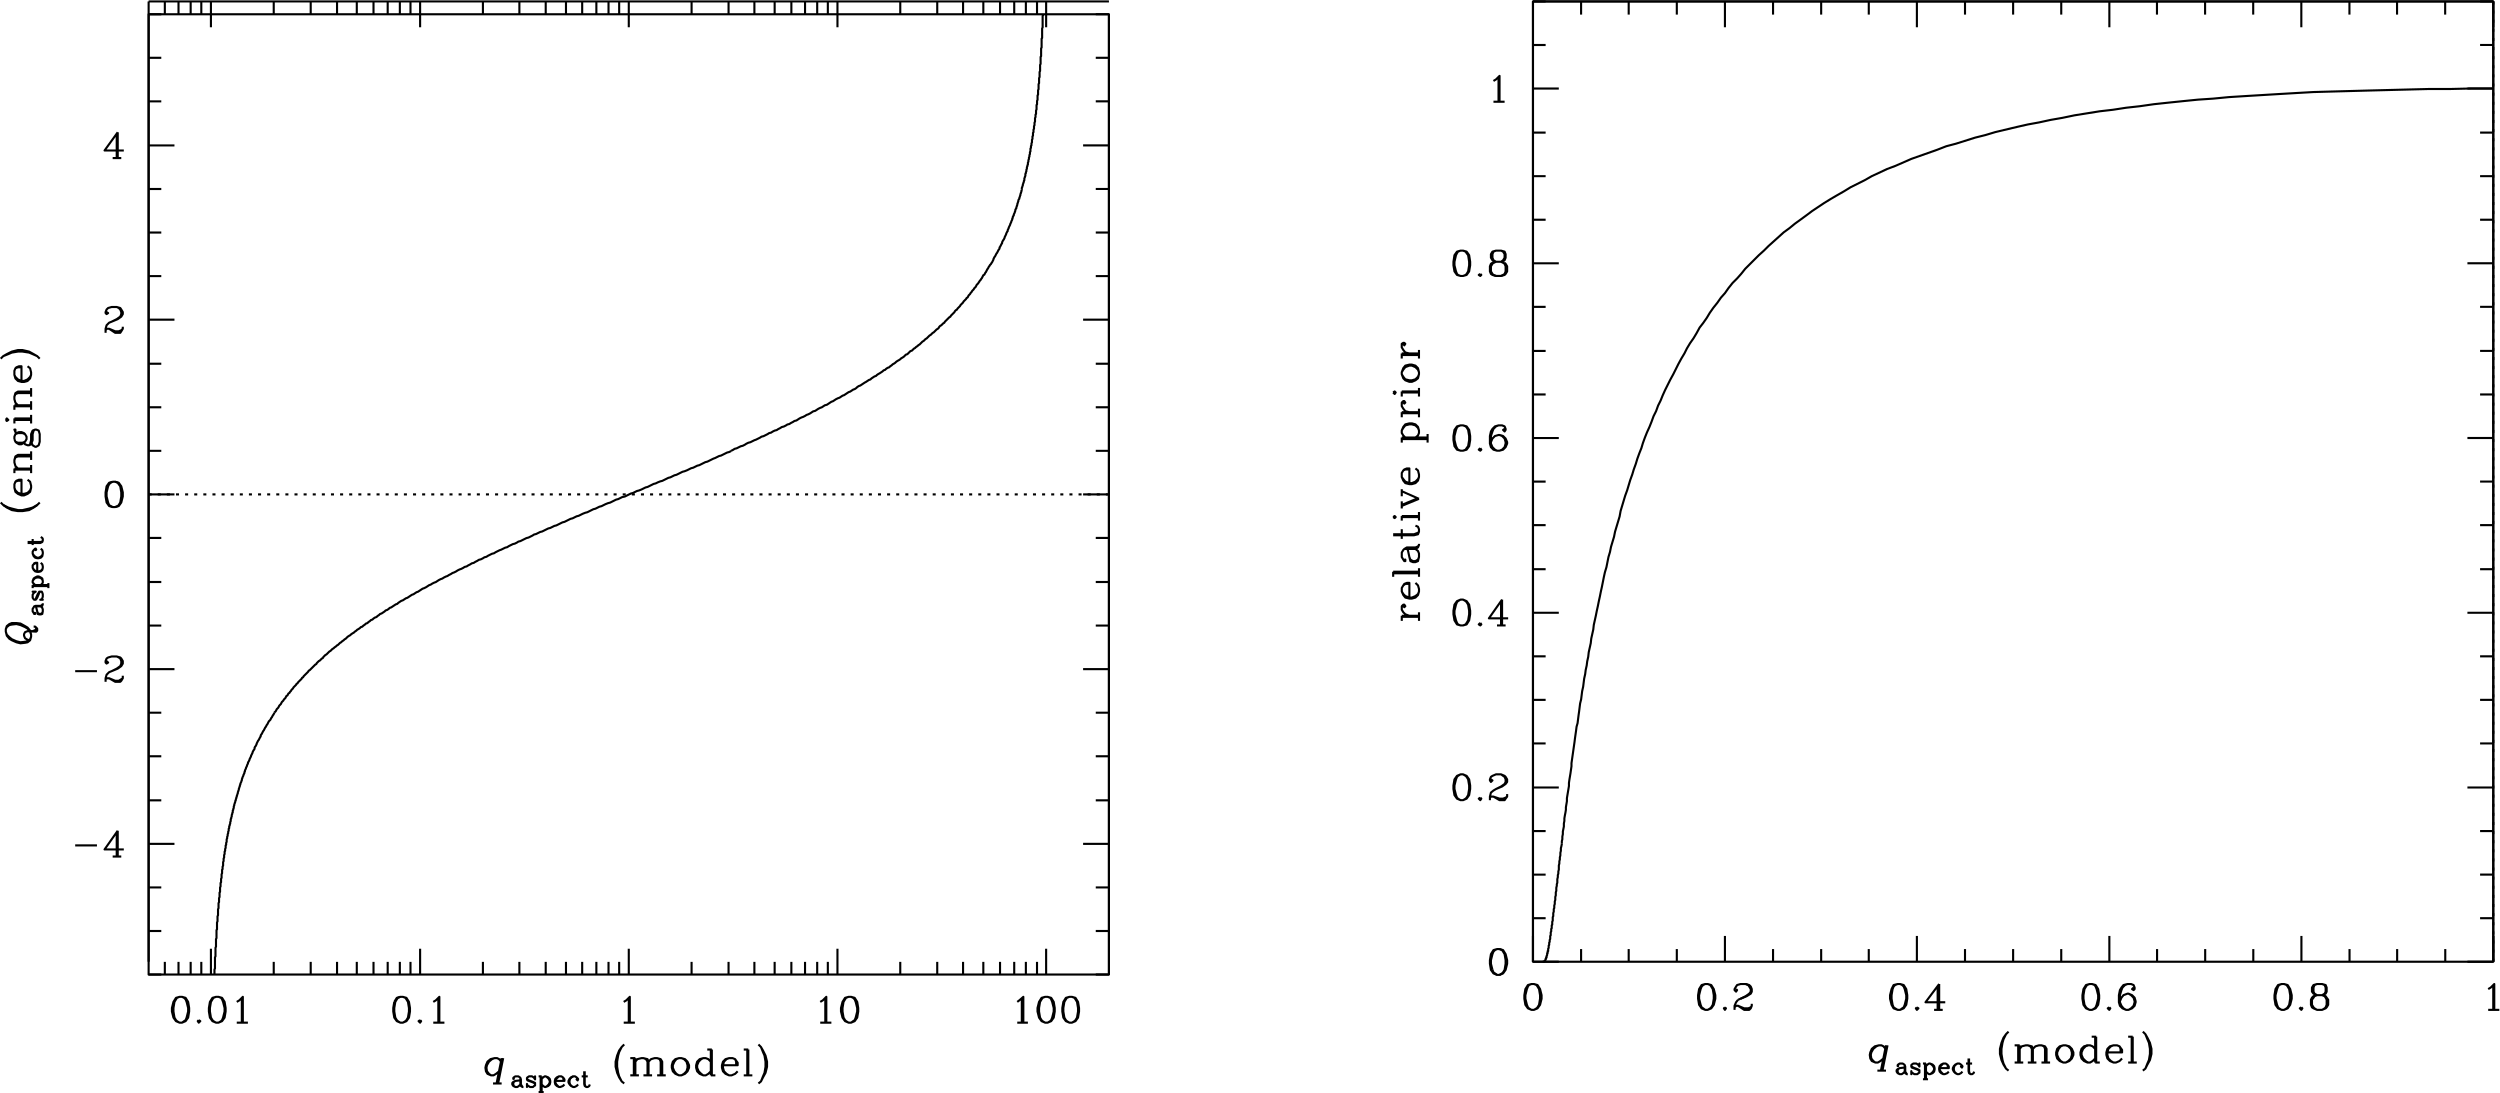 <?xml version="1.0" encoding="UTF-8"?>
<svg width="1579.1" height="690.39" version="1.1" viewBox="0 0 1579.099 690.392" xml:space="preserve" xmlns="http://www.w3.org/2000/svg"><g transform="matrix(1.333 0 0 -1.333 -48.488 924.29)" fill="none" stroke="#000" stroke-linejoin="round" stroke-miterlimit="10"><g><path d="m767.33 237.67"/><path d="m767.33 237.67"/><path d="m767.33 237.67"/><path d="m767.33 237.67"/><path d="m767.33 237.67"/><path d="m767.33 237.67"/><path d="m767.33 237.67"/><path d="m767.33 237.67"/><path d="m767.33 237.67"/><path d="m767.33 237.67"/><path d="m767.33 237.67"/><path d="m767.33 237.67"/><path d="m767.33 237.67"/><path d="m767.33 237.67"/></g><g transform="scale(.1)" stroke-width="10"><g><path d="m1380 2316v24l2.4 4.8v52.8l2.4 4.8v40.8l2.4 4.8v36l2.4 4.8v38.4l2.4 2.4v33.6l2.4 4.8v24l2.4 4.8v28.8l2.4 4.8v24l2.4 4.8v19.2l2.4 4.8v21.6l2.4 2.4v21.6l2.4 4.8v16.8l2.4 2.4v16.8l2.4 4.8v16.8l2.4 4.8v16.8l2.4 2.4v12l2.4 4.8v16.8l2.4 4.8v12l2.4 4.8v12l2.4 4.8v12l2.4 2.4v9.6l2.4 4.8v12l2.4 2.4v9.6l2.4 4.8v12l2.4 4.8v7.2l2.4 4.8v7.2l2.4 4.8v7.2l2.4 4.8v9.6l2.4 2.4v9.6l2.4 2.4v4.8l2.4 4.8v7.2l2.4 4.8v9.6l2.4 2.4v4.8l2.4 4.8v7.2l2.4 4.8v4.8l2.4 2.4v9.6l2.4 2.4v4.8l2.4 4.8v7.2l2.4 4.8v4.8l2.4 4.8v2.4l2.4 4.8v4.8l2.4 2.4v4.8l2.4 4.8v4.8l2.4 2.4v4.8l2.4 4.8v2.4l2.4 4.8v4.8l2.4 4.8v2.4l2.4 4.8v4.8l2.4 4.8v2.4l2.4 4.8v4.8l2.4 2.4v4.8l2.4 4.8 2.4 4.8v2.4l2.4 4.8v4.8l2.4 4.8v2.4l2.4 4.8 2.4 4.8v2.4l2.4 4.8 2.4 4.8v4.8l2.4 2.4v4.8l2.4 4.8 2.4 4.8v2.4l2.4 4.8 2.4 4.8v2.4l2.4 4.8 2.4 4.8v4.8l2.4 2.4 2.4 4.8 2.4 4.8v2.4l2.4 4.8 2.4 4.8 2.4 4.8v2.4l2.4 4.8 2.4 4.8 2.4 4.8v2.4l2.4 4.8 2.4 4.8 2.4 2.4 2.4 4.8v4.8l2.4 4.8 2.4 2.4 2.4 4.8 2.4 4.8v2.4l2.4 4.8 2.4 4.8 2.4 4.8 2.4 2.4 2.4 4.8 2.4 4.8 2.4 4.8 2.4 2.4v4.8l2.4 4.8 2.4 2.4 2.4 4.8 2.4 4.8 2.4 4.8 2.4 2.4 2.4 4.8 2.4 4.8 2.4 4.8 2.4 2.4 2.4 4.8 2.4 4.8 2.4 2.4 2.4 4.8 2.4 4.8 2.4 4.8 2.4 2.4 4.8 4.8 2.4 4.8 2.4 4.8 2.4 2.4 2.4 4.8 2.4 4.8 2.4 2.4 2.4 4.8 2.4 4.8"/><path d="m1663.2 3556.8 4.8 4.8 2.4 2.4 2.4 4.8 2.4 4.8 2.4 2.4 4.8 4.8 2.4 4.8 2.4 4.8 2.4 2.4 4.8 4.8 2.4 4.8 2.4 4.8 2.4 2.4 4.8 4.8 2.4 4.8 2.4 2.4 4.8 4.8 2.4 4.8 2.4 4.8 4.8 2.4 2.4 4.8 2.4 4.8 4.8 2.4 2.4 4.8 4.8 4.8 2.4 4.8 2.4 2.4 4.8 4.8 2.4 4.8 4.8 4.8 2.4 2.4 4.8 4.8 2.4 4.8 4.8 2.4 2.4 4.8 4.8 4.8 4.8 4.8 2.4 2.4 4.8 4.8 2.4 4.8 4.8 2.4 2.4 4.8 4.8 4.8 4.8 4.8 2.4 2.4 4.8 4.8 4.8 4.8 2.4 4.8 4.8 2.4 4.8 4.8 4.8 4.8 2.4 2.4 4.8 4.8 4.8 4.8 4.8 4.8 4.8 2.4 2.4 4.8 4.8 4.8 4.8 4.8 4.8 2.4 4.8 4.8 4.8 4.8 4.8 2.4 2.4 4.8 4.8 4.8 4.8 4.8 4.8 2.4 4.8 4.8 4.8 4.8 4.8 4.8 4.8 2.4 4.8 4.8 4.8 4.8 4.8 2.4 4.8 4.8 7.2 4.8 4.8 4.8 4.8 2.4 4.8 4.8 4.8 4.8 4.8 2.4 4.8 4.8 7.2 4.8 4.8 4.8 4.8 2.4 4.8 4.8 4.8 4.8 7.2 4.8 4.8 2.4 4.8 4.8 7.2 4.8 4.8 2.4 4.8 4.8 7.2 4.8 4.8 4.8 4.8 2.4 7.2 4.8 4.8 4.8 7.2 2.4 4.8 4.8 7.2 4.8 4.8 4.8 7.2 2.4 4.8 4.8 7.2 4.8 4.8 4.8 7.2 2.4 4.8 4.8 7.2 4.8 7.2 2.4 4.8 4.8 7.2 4.8 4.8 4.8 7.2 2.4 7.2 4.8 7.2 4.8 4.8 4.8 7.2 2.4 7.2 4.8 4.8 4.8 7.2 2.4 7.2 4.8 7.2 4.8 7.2 4.8 7.2 2.4 4.8 4.8 7.2 4.8 7.2 4.8 7.2 2.4 7.2 4.8 7.2 4.8 7.2 2.4 7.2 4.8 7.2 4.8 7.2 4.8 7.2 2.4 7.2 4.8 7.2 4.8 7.2 2.4 7.2 4.8 7.2 4.8 7.2 4.8 7.2 2.4 9.6 4.8 7.2 4.8 7.2 4.8 7.2 2.4 7.2 4.8 9.6 4.8 7.2 2.4 7.2 4.8 7.2 4.8 9.6 4.8 7.2 2.4 7.2 4.8 9.6 4.8 7.2 2.4 7.2 4.8 9.6 4.8 7.2 4.8 7.2 2.4 9.6 4.8 7.2 4.8 9.6 4.8 7.2 2.4 9.6 4.8 7.2 4.8 9.6 2.4 7.2 4.8 9.6 4.8 7.2 4.8 9.6 2.4 7.2 4.8 9.6 4.8 7.2 4.8 9.6 2.4 9.6 4.8 7.2 4.8 9.6 2.4 7.2 4.8 9.6 4.8 9.6 4.8 9.6 2.4 7.2 4.8 9.6 4.8 9.6 4.8 7.2 2.4 9.6 4.8 9.6 4.8 9.6 2.4 7.2 4.8 9.6 4.8 9.6 4.8 9.6 2.4 9.6 4.8 7.2 4.8 9.6 2.4 9.6 4.8 9.6 4.8 9.6 4.8 9.6 2.4 9.6 4.8 9.6 4.8 7.2 4.8 9.6 2.4 9.6 4.8 9.6 4.8 9.6 2.4 9.6 4.8 9.6 4.8 9.6 4.8 9.6 2.4 9.6 4.8 9.6 4.8 9.6 2.4 9.6 4.8 9.6 4.8 9.6 4.8 9.6 2.4 9.6 4.8 9.6 4.8 9.6 4.8 9.6 2.4 9.6 4.8 9.6 4.8 9.6 2.4 9.6 4.8 9.6 4.8 12 4.8 9.6 2.4 9.6 4.8 9.6 4.8 9.6 4.8 9.6 2.4 9.6 4.8 9.6 4.8 9.6 2.4 9.6 4.8 9.6 4.8 12 4.8 9.6 2.4 9.6 4.8 9.6 4.8 9.6 4.8 9.6 2.4 9.6 4.8 9.6 4.8 12 2.4 9.6 4.8 9.6 4.8 9.6 4.8 9.6 2.4 9.6 4.8 9.6 4.8 9.6 2.4 12 4.8 9.6 4.8 9.6 4.8 9.6 2.4 9.6 4.8 9.6 4.8 9.6 4.8 9.6 2.4 9.6 4.8 12 4.8 9.6 2.4 9.6 4.8 9.6 4.8 9.6 4.8 9.6 2.4 9.6 4.8 9.6 4.8 9.6 2.4 9.6 4.8 9.6 4.8 9.6 4.8 9.6 2.4 12 4.8 9.6 4.8 9.6 4.8 9.6 2.4 9.6 4.8 9.6 4.8 9.6 2.4 9.6 4.8 9.6 4.8 9.6 4.8 9.6 2.4 9.6 4.8 9.6 4.8 9.6 4.8 7.2 2.4 9.6 4.8 9.6 4.8 9.6 2.4 9.6 4.8 9.6 4.8 9.6 4.8 9.6 2.4 9.6 4.8"/><path d="m3828 4797.6 9.6 4.8 7.2 4.8 9.6 2.4 9.6 4.8 9.6 4.8 9.6 2.4 9.6 4.8 7.2 4.8 9.6 4.8 9.6 2.4 9.6 4.8 9.6 4.8 7.2 2.4 9.6 4.8 9.6 4.8 7.2 4.8 9.6 2.4 9.6 4.8 9.6 4.8 7.2 4.8 9.6 2.4 7.2 4.8 9.6 4.8 9.6 2.4 7.2 4.8 9.6 4.8 7.2 4.8 9.6 2.4 9.6 4.8 7.2 4.8 9.6 2.4 7.2 4.8 9.6 4.8 7.2 4.8 9.6 2.4 7.2 4.8 7.2 4.8 9.6 4.8 7.2 2.4 9.6 4.8 7.2 4.8 7.2 2.4 9.6 4.8 7.2 4.8 7.2 4.8 9.6 2.4 7.2 4.8 7.2 4.8 9.6 4.8 7.2 2.4 7.2 4.8 7.2 4.8 9.6 2.4 7.2 4.8 7.2 4.8 7.2 4.8 7.2 2.4 7.2 4.8 7.2 4.8 9.6 4.8 7.2 2.4 7.2 4.8 7.2 4.8 7.2 2.4 7.2 4.8 7.2 4.8 7.2 4.8 7.2 2.4 7.2 4.8 7.2 4.8 7.2 2.4 7.2 4.8 4.8 4.8 7.2 4.8 7.2 2.4 7.2 4.8 7.2 4.8 7.2 4.8 4.8 2.4 7.2 4.8 7.2 4.8 7.2 2.4 4.8 4.8 7.2 4.8 7.2 4.8 7.2 2.4 4.8 4.8 7.2 4.8 4.8 2.4 7.2 4.8 7.2 4.8 4.8 4.8 7.2 2.4 4.8 4.8 7.2 4.8 7.2 2.4 4.8 4.8 7.2 4.8 4.8 4.8 4.8 2.4 7.2 4.8 4.8 4.8 7.2 4.8 4.8 2.4 7.2 4.8 4.8 4.8 4.8 2.4 7.2 4.8 4.8 4.8 4.8 4.8 7.2 2.4 4.8 4.8 4.8 4.8 4.8 4.8 7.2 2.4 4.8 4.8 4.8 4.8 4.8 2.4 4.8 4.8 7.2 4.8 4.8 4.8 4.8 2.4 4.8 4.8 4.8 4.8 4.8 4.8 4.8 2.4 4.8 4.8 4.8 4.8 4.8 2.4 4.8 4.8 4.8 4.8 4.8 4.8 4.8 2.4 4.8 4.8 4.8 4.8 4.8 2.4 4.8 4.8 4.8 4.8 4.8 4.8 4.8 2.4 4.8 4.8 2.4 4.8 4.8 4.8 4.8 2.4 4.8 4.8 4.8 4.8 4.8 2.4 2.4 4.8 4.8 4.8 4.8 4.8 2.4 2.4 4.8 4.8 4.8 4.8 4.8 2.4 2.4 4.8 4.8 4.8 4.8 4.8 2.4 2.4 4.8 4.8 2.4 4.8 4.8 4.8 4.8 2.4 2.4 4.8 4.8 4.8 2.4 2.4 4.8 4.8 2.4 4.8 4.8 4.8 2.4 2.4 4.8 4.8 2.4 4.8 4.8 4.8 2.4 2.4 4.8 4.8 2.4 4.8 4.8 2.4 2.4 4.8 2.4 4.8 4.8 4.8 2.4 2.4 2.4 4.8 4.8 4.8 2.4 4.8 2.4 2.4 4.8 4.8 2.4 4.8 2.4 2.4 4.8 4.8 2.4 4.8 2.4 4.8 2.4 2.4 4.8 4.8 2.4 4.8 2.4 2.4 2.4 4.8 4.8 4.8 2.4 4.8 2.4 2.4 2.4 4.8 2.4 4.8 2.4 4.8 4.8 2.4 2.4 4.8 2.4 4.8 2.4 2.4 2.4 4.8 2.4 4.8 2.4 4.8 2.4 2.4 2.4 4.8 2.4 4.8 2.4 2.4 2.4 4.8 4.8 4.8 2.4 4.8 2.4 2.4 2.4 4.8 2.4 4.8 2.4 4.8v2.4l2.4 4.8 2.4 4.8 2.4 2.4 2.4 4.8 2.4 4.8 2.4 4.8 2.4 2.4 2.4 4.8 2.4 4.8 2.4 4.8 2.4 2.4 2.4 4.8v4.8l2.4 2.4 2.4 4.8 2.4 4.8 2.4 4.8 2.4 2.4v4.8l2.4 4.8 2.4 4.8 2.4 2.4 2.4 4.8 2.4 4.8v2.4l2.4 4.8 2.4 4.8 2.4 4.8v2.4l2.4 4.8 2.4 4.8 2.4 2.4v4.8l2.4 4.8 2.4 4.8v2.4l2.4 4.8 2.4 4.8 2.4 4.8v2.4l2.4 4.8 2.4 4.8v2.4l2.4 4.8 2.4 4.8v4.8l2.4 2.4v4.8l2.4 4.8 2.4 2.4v4.8l2.4 4.8 2.4 4.8v2.4l2.4 4.8v4.8l2.4 4.8 2.4 2.4v4.8l2.4 4.8v2.4l2.4 4.8v4.8l2.4 4.8v2.4l2.4 4.8v4.8l2.4 4.8 2.4 2.4v4.8l2.4 4.8v2.4l2.4 4.8v4.8l2.4 4.8v2.4l2.4 4.8v4.8l2.4 4.8v2.4"/><path d="m5205.6 6038.4v4.8l2.4 4.8v2.4l2.4 4.8v4.8l2.4 4.8v2.4l2.4 4.8v4.8l2.4 2.4v9.6l2.4 4.8v2.4l2.4 4.8v9.6l2.4 2.4v4.8l2.4 4.8v7.2l2.4 4.8v7.2l2.4 4.8v4.8l2.4 2.4v9.6l2.4 4.8v7.2l2.4 4.8v7.2l2.4 4.8v7.2l2.4 4.8v9.6l2.4 2.4v14.4l2.4 2.4v9.6l2.4 2.4v9.6l2.4 4.8v12l2.4 4.8v12l2.4 2.4v14.4l2.4 2.4v12l2.4 4.8v12l2.4 4.8v12l2.4 4.8v16.8l2.4 4.8v12l2.4 2.4v16.8l2.4 4.8v21.6l2.4 2.4v16.8l2.4 4.8v21.6l2.4 2.4v21.6l2.4 4.8v24l2.4 4.8v24l2.4 4.8v24l2.4 4.8v28.8l2.4 4.8v33.6l2.4 2.4v38.4l2.4 2.4v43.2l2.4 2.4v45.6l2.4 4.8v55.2l2.4 2.4v4.8"/></g><path d="m1068 4591.2h4550.4" stroke-dasharray="14.4, 28.8"/><g><path d="m1068 2316h4550.4v4550.4h-4550.4v-4550.4h4550.4m-4550.4 0h4550.4m-4473.6 0v60m64.8-60v60m57.6-60v60m50.4-60v60m45.6-60v122.4"/><path d="m1214.4 2210.4-16.8-4.8-12-19.2-7.2-28.8v-16.8l7.2-28.8 12-16.8 16.8-7.2h12l16.8 7.2 12 16.8 4.8 28.8v16.8l-4.8 28.8-12 19.2-16.8 4.8h-12l-12-4.8-4.8-7.2-7.2-12-4.8-28.8v-16.8l4.8-28.8 7.2-12 4.8-4.8 12-7.2m12 0 9.6 7.2 7.2 4.8 4.8 12 7.2 28.8v16.8l-7.2 28.8-4.8 12-7.2 7.2-9.6 4.8m79.2-110.4-4.8-4.8 4.8-7.2 7.2 7.2-7.2 4.8m81.6 110.4-16.8-4.8-12-19.2-4.8-28.8v-16.8l4.8-28.8 12-16.8 16.8-7.2h12l16.8 7.2 12 16.8 4.8 28.8v16.8l-4.8 28.8-12 19.2-16.8 4.8h-12l-12-4.8-4.8-7.2-7.2-12-4.8-28.8v-16.8l4.8-28.8 7.2-12 4.8-4.8 12-7.2m12 0 12 7.2 4.8 4.8 4.8 12 7.2 28.8v16.8l-7.2 28.8-4.8 12-4.8 7.2-12 4.8m86.4-24 12 7.2 16.8 16.8v-122.4m-4.8 117.6v-117.6m-24 0h52.8"/><path d="m1660.8 2316v60m175.2-60v60m124.8-60v60m93.6-60v60m79.2-60v60m67.2-60v60m57.6-60v60m50.4-60v60m45.6-60v122.4"/><path d="m2260.8 2210.4-16.8-4.8-12-19.2"/><path d="m2232 2186.4-4.8-28.8v-16.8l4.8-28.8 12-16.8 16.8-7.2h12l16.8 7.2 12 16.8 4.8 28.8v16.8l-4.8 28.8-12 19.2-16.8 4.8h-12l-12-4.8-4.8-7.2-7.2-12-4.8-28.8v-16.8l4.8-28.8 7.2-12 4.8-4.8 12-7.2m12 0 12 7.2 4.8 4.8 7.2 12 4.8 28.8v16.8l-4.8 28.8-7.2 12-4.8 7.2-12 4.8m81.6-110.4-7.2-4.8 7.2-7.2 4.8 7.2-4.8 4.8m62.4 86.4 12 7.2 16.8 16.8v-122.4m-4.8 117.6v-117.6m-24 0h52.8"/><path d="m2652 2316v60m172.8-60v60m124.8-60v60m96-60v60m76.8-60v60m67.2-60v60m57.6-60v60m50.4-60v60m45.6-60v122.4"/><path d="m3319.2 2186.4 12 7.2 16.8 16.8v-122.4m-4.8 117.6v-117.6m-24 0h52.8"/><path d="m3640.8 2316v60m175.2-60v60m122.4-60v60m96-60v60m79.2-60v60m64.8-60v60m57.6-60v60m50.4-60v60m45.6-60v122.4"/><path d="m4250.4 2186.4 12 7.2 16.8 16.8v-122.4m-4.8 117.6v-117.6m-24 0h52.8m81.6 122.4-16.8-4.8-12-19.2-7.2-28.8v-16.8l7.2-28.8 12-16.8 16.8-7.2h12l16.8 7.2 12 16.8 4.8 28.8v16.8l-4.8 28.8-12 19.2-16.8 4.8h-12l-12-4.8-4.8-7.2-7.2-12-4.8-28.8v-16.8l4.8-28.8 7.2-12 4.8-4.8 12-7.2m12 0 9.6 7.2 7.2 4.8 4.8 12 7.2 28.8v16.8l-7.2 28.8-4.8 12-7.2 7.2-9.6 4.8"/><path d="m4629.6 2316v60m175.2-60v60m122.4-60v60m96-60v60m79.2-60v60m67.2-60v60m55.2-60v60m52.8-60v60m43.2-60v122.4"/><path d="m5184 2186.4 9.6 7.2 19.2 16.8v-122.4m-7.2 117.6v-117.6m-21.6 0h50.4m81.6 122.4-16.8-4.8-12-19.2-7.2-28.8v-16.8l7.2-28.8 12-16.8 16.8-7.2h12l16.8 7.2 12 16.8 4.8 28.8v16.8l-4.8 28.8-12 19.2-16.8 4.8h-12l-12-4.8-4.8-7.2-7.2-12-4.8-28.8v-16.8l4.8-28.8 7.2-12 4.8-4.8 12-7.2m12 0 12 7.2 4.8 4.8 4.8 12 7.2 28.8v16.8l-7.2 28.8-4.8 12-4.8 7.2-12 4.8m103.2 0-16.8-4.8-12-19.2-4.8-28.8v-16.8l4.8-28.8 12-16.8 16.8-7.2h12l16.8 7.2 12 16.8 4.8 28.8v16.8l-4.8 28.8-12 19.2-16.8 4.8h-12l-12-4.8-4.8-7.2-7.2-12-4.8-28.8v-16.8l4.8-28.8 7.2-12 4.8-4.8 12-7.2m12 0 12 7.2 4.8 4.8 7.2 12 4.8 28.8v16.8l-4.8 28.8-7.2 12-4.8 7.2-12 4.8"/><path d="m1068 6927.1h4550.4m-4473.6 0v-62.4m64.8 62.4v-62.4m57.6 62.4v-62.4m50.4 62.4v-62.4m45.6 62.4v-122.4m297.6 122.4v-62.4m175.2 62.4v-62.4m124.8 62.4v-62.4m93.6 62.4v-62.4m79.2 62.4v-62.4m67.2 62.4v-62.4m57.6 62.4v-62.4m50.4 62.4v-62.4m45.6 62.4v-122.4m297.6 122.4v-62.4m172.8 62.4v-62.4m124.8 62.4v-62.4m96 62.4v-62.4m76.8 62.4v-62.4m67.2 62.4v-62.4m57.6 62.4v-62.4m50.4 62.4v-62.4m45.6 62.4v-122.4m297.6 122.4v-62.4m175.2 62.4v-62.4m122.4 62.4v-62.4m96 62.4v-62.4m79.2 62.4v-62.4m64.8 62.4v-62.4m57.6 62.4v-62.4m50.4 62.4v-62.4m45.6 62.4v-122.4m297.6 122.4v-62.4m175.2 62.4v-62.4m122.4 62.4v-62.4m96 62.4v-62.4m79.2 62.4v-62.4m67.2 62.4v-62.4m55.2 62.4v-62.4m52.8 62.4v-62.4m43.2 62.4v-122.4m-4252.8-4428v4550.4"/><path d="m1068 2316h60m-60 206.4h60m-60 206.4h60m-60 206.4h122.4"/><path d="m720 2928h103.2m93.602 57.6v-110.4m4.801 122.4v-122.4m0 122.4-62.403-88.8h91.199m-52.796-33.6h40.796"/><path d="m1068 3141.6h60m-60 208.8h60m-60 206.4h60m-60 206.4h122.4"/><path d="m720 3753.6h103.2m45.602 48 7.199-7.2-7.199-4.8-4.801 4.8v7.2l4.801 12 7.199 4.8 16.801 4.8h24l16.801-4.8 4.796-4.8 7.204-12v-12l-7.204-12-16.796-12-28.801-12-12-4.8-12-12-4.801-16.8v-16.8m52.801 120 9.597-4.8 7.204-4.8 4.796-12v-12l-4.796-12-16.801-12-24-12m-28.801-38.4l4.801 4.8h12l28.801-12h16.796l12 7.2 7.204 4.8m-64.801 0 28.801-16.8h24l4.796 4.8 7.204 12v12"/><path d="m1068 3969.6h60m-60 206.4h60m-60 208.8h60m-60 206.4h122.4"/><path d="m897.6 4651.2-16.801-4.8-12-16.8-4.801-28.8v-19.2l4.801-28.8 12-16.8 16.801-4.8h12l16.796 4.8 12 16.8 7.204 28.8v19.2l-7.204 28.8-12 16.8-16.796 4.8h-12"/><path d="m897.6 4651.2-9.602-4.8-7.199-7.2-4.801-9.6-7.199-28.8v-19.2l7.199-28.8 4.801-12 7.199-4.8 9.602-4.8m12 0 12 4.8 4.796 4.8 7.204 12 4.796 28.8v19.2l-4.796 28.8-7.204 9.6-4.796 7.2-12 4.8"/><path d="m1068 4797.6h60m-60 206.4h60m-60 206.4h60m-60 208.8h122.4"/><path d="m868.8 5455.2 7.199-4.8-7.199-4.8-4.801 4.8v4.8l4.801 12 7.199 7.2 16.801 4.8h24l16.801-4.8 4.796-7.2 7.204-12v-9.6l-7.204-12-16.796-12-28.801-12-12-4.8-12-12-4.801-16.8v-19.2m52.801 122.4 9.597-4.8 7.204-7.2 4.796-12v-9.6l-4.796-12-16.801-12-24-12m-28.801-40.8l4.801 7.2h12l28.801-12h16.796l12 4.8 7.204 7.2m-64.801 0 28.801-19.2h24l4.796 7.2 7.204 12v9.6"/><path d="m1068 5625.6h60m-60 206.4h60m-60 206.4h60m-60 206.4h122.4"/><path d="m916.8 6295.2v-110.4m4.801 122.4v-122.4m0 122.4-62.403-86.4h91.199m-52.796-36h40.796"/><path d="m1068 6453.6h60m-60 206.4h60m-60 206.4h60m4490.4-4550.4v4550.4"/><path d="m5618.4 2316h-62.4m62.4 206.4h-62.4m62.4 206.4h-62.4m62.4 206.4h-122.4m122.4 206.4h-62.4m62.4 208.8h-62.4m62.4 206.4h-62.4m62.4 206.4h-122.4m122.4 206.4h-62.4m62.4 206.4h-62.4m62.4 208.8h-62.4m62.4 206.4h-122.4m122.4 206.4h-62.4m62.4 206.4h-62.4m62.4 206.4h-62.4m62.4 208.8h-122.4m122.4 206.4h-62.4m62.4 206.4h-62.4m62.4 206.4h-62.4m62.4 206.4h-122.4m122.4 208.8h-62.4m62.4 206.4h-62.4m62.4 206.4h-62.4"/><path d="m391.2 3940.8 4.801-19.2 12-14.4 12-7.2 21.602-9.6 19.199-4.8 21.597 2.4 12 2.4 12 9.6 4.801 16.8v9.6l-4.801 19.2-12 14.4-12 7.2-21.597 12-19.199 2.4h-21.602l-12-4.8-12-9.6-4.801-14.4v-12l4.801-14.4 12-12 12-9.6 21.602-9.6 19.199-4.8 21.597 2.4 12 2.4 12 9.6 4.801 12m0 9.6-4.801 14.4-12 14.4-12 7.2-21.597 9.6-19.199 4.8-21.602-2.4-12-2.4-12-9.6-4.801-9.6m110.4-52.8-7.204 2.4-12 7.2-4.796 12v7.2l4.796 9.6 12 4.8 40.801-2.4 4.801 4.8v9.6l-9.602 9.6h-7.199m-28.801-21.6h24l12 4.8 4.801 4.8v4.8l-4.801 7.2"/><path d="m525.6 4029.6h4.796v-4.8h-4.796l-2.403 4.8-4.801 7.2v12l4.801 7.2 2.403 4.8 7.199 2.4h24l7.199 4.8 2.398 2.4m-40.796-9.6h31.199l7.199 2.4 2.398 7.2v4.8m-33.597-14.4 2.398-4.8 4.801-19.2 2.398-12 7.204-2.4h7.199l7.199 2.4 2.398 12v9.6l-2.398 7.2-7.199 7.2m-16.801-24 2.398-7.2 7.204-4.8h7.199l7.199 4.8 2.398 7.2m-40.796 88.8-7.204 4.8h14.403l-7.199-4.8-2.403-2.4-4.801-7.2v-14.4l4.801-7.2 2.403-2.4h7.199l2.398 2.4 4.801 7.2 7.199 16.8 2.403 7.2 4.796 4.8m-24-38.4 2.403 2.4 2.398 7.2 7.199 16.8 4.801 7.2 2.403 4.8h12l2.398-4.8 2.398-7.2v-12l-2.398-7.2-2.398-4.8-7.204-2.4h12l-4.796 2.4m-43.204 62.4h74.403m-74.403 4.8h74.403m-62.403 0-7.199 7.2-4.801 4.8v7.2l4.801 12 7.199 4.8 9.602 4.8h7.199l9.602-4.8 7.199-4.8 2.398-12v-7.2l-2.398-4.8-7.199-7.2m-38.403 19.2 4.801 7.2 7.199 7.2 9.602 2.4h7.199l9.602-2.4 7.199-7.2 2.398-7.2m-48-33.6v14.4m74.403-14.4v24m-52.801 55.2v40.8h-7.199l-7.199-2.4-2.403-4.8-4.801-4.8v-12l4.801-9.6 7.199-7.2 9.602-2.4h7.199l9.602 2.4 7.199 7.2 2.398 9.6v7.2l-2.398 9.6-7.199 7.2m-16.801-2.4h-9.602l-7.199-4.8m-4.801-16.8 4.801-7.2 7.199-7.2 9.602-2.4h7.199l9.602 2.4 7.199 7.2 2.398 7.2m-36 86.4 2.403-2.4 2.398 2.4-2.398 4.8h-2.403l-7.199-7.2-4.801-7.2v-9.6l4.801-12 7.199-7.2 9.602-2.4h7.199l9.602 2.4 7.199 7.2 2.398 12v7.2l-2.398 9.6-7.199 7.2m-38.403-24 4.801-7.2 7.199-7.2 9.602-4.8h7.199l9.602 4.8 7.199 7.2 2.398 7.2m-72 50.4h60l9.602 4.8 2.398 7.2v7.2l-2.398 4.8-7.199 4.8m-62.403-24h60l9.602 2.4 2.398 4.8m-48-21.6v28.8"/><path d="m367.2 4552.8 12-12 16.801-12 24-12 28.801-4.8h21.597l31.204 4.8 21.597 12 16.801 12 12 12"/><path d="m379.2 4540.8 24-12 16.801-4.8 28.801-7.2h21.597l31.204 7.2 16.796 4.8 21.602 12m-74.398 52.8v67.2h-12l-12-4.8-4.801-4.8-4.801-12v-16.8l4.801-19.2 12-9.6 16.801-7.2h12l16.796 7.2 12 9.6 4.801 19.2v9.6l-4.801 19.2-12 9.6m-28.796-4.8h-16.801l-12-4.8m-4.801-28.8 4.801-12 12-12 16.801-4.8h12l16.796 4.8 12 12 4.801 12m-79.199 86.4h79.199m-79.199 4.8h79.199m-62.398 0-12 12-4.801 16.8v12l4.801 16.8 12 7.2h62.398m-79.199-24 4.801 12 12 4.8h62.398m-79.199-79.2v21.6m79.199-21.6v38.4m0 24v40.8m-79.199 57.6 4.801-12 4.801-4.8 12-7.2h12l12 7.2 4.796 4.8 7.204 12v12l-7.204 12-4.796 4.8-12 4.8h-12l-12-4.8-4.801-4.8-4.801-12v-12m4.801-12 12-4.8h21.597l12 4.8m0 36-12 4.8h-21.597l-12-4.8m4.801 4.8-4.801 4.8-4.801 12h4.801v-12m40.801-50.4 4.796-7.2 12-4.8h7.204l9.597 4.8 7.199 19.2v28.8l4.801 16.8 7.199 4.8m-28.796-74.4 4.796 4.8 4.801 19.2v28.8l7.199 16.8 12 4.8h4.801l12-4.8 4.801-16.8v-36l-4.801-16.8-12-7.2h-4.801l-12 7.2-7.199 16.8m-120 103.2 4.801-4.8 7.199 4.8-7.199 7.2-4.801-7.2m40.801 0h79.199m-79.199 7.2h79.199m-79.199-24v24m79.199-24v40.8m-79.199 40.8h79.199m-79.199 4.8h79.199m-62.398 0-12 12-4.801 16.8v12l4.801 16.8 12 7.2h62.398m-79.199-24 4.801 12 12 4.8h62.398m-79.199-79.2v21.6m79.199-21.6v40.8m0 21.6v40.8m-45.597 33.6v69.6h-12l-12-4.8-4.801-4.8-4.801-12v-19.2l4.801-16.8 12-12 16.801-4.8h12l16.796 4.8 12 12 4.801 16.8v12l-4.801 19.2-12 9.6m-28.796-4.8h-16.801l-12-4.8m-4.801-31.2 4.801-9.6 12-12 16.801-7.2h12l16.796 7.2 12 12 4.801 9.6m-144 76.8 12 12 16.801 9.6 24 12 28.801 7.2h21.597l31.204-7.2 21.597-12 16.801-9.6 12-12m-172.8 12 24 9.6 16.801 7.2 28.801 4.8h21.597l31.204-4.8 16.796-7.2 21.602-9.6"/><path d="m2740.8 1920-24-120m31.2 120-24-120m14.4 103.2-9.6 12-9.6 4.8h-12l-19.2-4.8-14.4-12-7.2-16.8-2.4-12 2.4-16.8 7.2-12 16.8-7.2h12l12 7.2 14.4 12m-21.6 62.4-12-4.8-14.4-12-9.6-16.8-2.4-12 2.4-16.8 9.6-12 9.6-7.2m9.6-38.4h40.8"/><path d="m2798.4 1826.4v-4.8h-2.4v4.8l2.4 2.4 7.2 4.8h14.4l7.2-4.8 2.4-2.4 2.4-7.2v-24l4.8-7.2 2.4-4.8m-9.6 43.2v-31.2l2.4-7.2 7.2-4.8h4.8m-14.4 36-2.4-4.8-21.6-2.4-9.6-4.8-4.8-4.8v-7.2l4.8-7.2 9.6-4.8h9.6l7.2 4.8 7.2 7.2m-24 16.8-7.2-4.8-2.4-4.8v-7.2l2.4-7.2 7.2-4.8m88.8 43.2 4.8 7.2v-14.4l-4.8 7.2-2.4 2.4-7.2 4.8h-14.4l-7.2-4.8-2.4-2.4v-7.2l2.4-4.8 7.2-2.4 19.2-7.2 4.8-2.4 4.8-4.8m-38.4 24 2.4-2.4 7.2-4.8 19.2-7.2 4.8-2.4 4.8-2.4v-12l-4.8-2.4-4.8-4.8h-14.4l-7.2 4.8-4.8 2.4-2.4 7.2v-14.4l2.4 7.2m62.4 43.2v-74.4m4.8 74.4v-74.4m0 62.4 7.2 7.2 7.2 4.8h4.8l12-4.8 7.2-7.2 2.4-9.6v-7.2l-2.4-9.6-7.2-7.2-12-4.8h-4.8l-7.2 4.8-7.2 7.2m19.2 38.4 7.2-4.8 7.2-7.2 4.8-9.6v-7.2l-4.8-9.6-7.2-7.2-7.2-4.8m-33.6 50.4h14.4m-14.4-74.4h24m55.2 52.8h43.2v7.2l-4.8 7.2-2.4 2.4-7.2 4.8h-12l-9.6-4.8-7.2-7.2-2.4-9.6v-7.2l2.4-9.6 7.2-7.2 9.6-4.8h7.2l12 4.8 7.2 7.2m-4.8 16.8v9.6l-2.4 7.2m-19.2 4.8-4.8-4.8-7.2-7.2-4.8-9.6v-7.2l4.8-9.6 7.2-7.2 4.8-4.8m88.8 38.4-4.8-2.4 4.8-4.8 2.4 4.8v2.4l-7.2 7.2-7.2 4.8h-9.6l-9.6-4.8-7.2-7.2-4.8-9.6v-7.2l4.8-9.6"/><path d="m3062.4 1795.2 7.2-7.2 9.6-4.8h7.2l9.6 4.8 7.2 7.2m-24 38.4-7.2-4.8-7.2-7.2-2.4-9.6v-7.2l2.4-9.6 7.2-7.2 7.2-4.8m52.8 74.4v-60l2.4-9.6 7.2-4.8h7.2l7.2 4.8 2.4 7.2m-24 62.4v-60l2.4-9.6 4.8-4.8m-21.6 50.4h28.8"/><path d="m3321.6 1984.8-12-12-12-16.8-9.6-24-7.2-28.8v-24l7.2-28.8 9.6-21.6 12-19.2 12-9.6m-12 172.8-12-24-4.8-16.8-4.8-28.8v-24l4.8-28.8 4.8-16.8 12-24m57.6 110.4v-81.6m7.2 81.6v-81.6m0 64.8 9.6 12 19.2 4.8h9.6l19.2-4.8 4.8-12v-64.8m-24 81.6 12-4.8 7.2-12v-64.8m4.8 64.8 12 12 16.8 4.8h12l16.8-4.8 7.2-12v-64.8m-24 81.6 12-4.8 4.8-12v-64.8m-144 81.6h24m-24-81.6h40.8m21.6 0h40.8m24 0h40.8m62.4 81.6-16.8-4.8-12-12-4.8-16.8v-12l4.8-16.8 12-12 16.8-7.2h12l16.8 7.2 12 12 7.2 16.8v12l-7.2 16.8-12 12-16.8 4.8h-12l-12-4.8-9.6-12-7.2-16.8v-12l7.2-16.8 9.6-12 12-7.2m12 0 12 7.2 12 12 4.8 16.8v12l-4.8 16.8-12 12-12 4.8m139.2 40.8v-122.4m4.8 122.4v-122.4m-4.8 64.8-12 12-12 4.8h-12l-16.8-4.8-12-12-4.8-16.8v-12l4.8-16.8 12-12 16.8-7.2h12l12 7.2 12 12m-36 62.4-9.6-4.8-12-12-7.2-16.8v-12l7.2-16.8 12-12 9.6-7.2m19.2 122.4h21.6m-4.8-122.4h21.6m36 48h69.6v12l-7.2 9.6-4.8 7.2-12 4.8h-16.8l-16.8-4.8-12-12-4.8-16.8v-12l4.8-16.8 12-12 16.8-7.2h12l16.8 7.2 12 12m-7.2 28.8v16.8l-4.8 12m-28.8 4.8-12-4.8-12-12-4.8-16.8v-12l4.8-16.8 12-12 12-7.2m86.4 122.4v-122.4m4.8 122.4v-122.4m-21.6 122.4h21.6m-21.6-122.4h40.8m28.8 146.4 12-12 9.6-16.8 12-24 7.2-28.8v-24l-7.2-28.8-12-21.6-9.6-19.2-12-9.6m12 172.8 9.6-24 7.2-16.8 4.8-28.8v-24l-4.8-28.8-7.2-16.8-9.6-24"/></g></g><g><g><path d="m767.33 237.67h0.24"/><path d="m767.57 237.67h0.48v0.24h0.24v0.24h0.24v0.24l0.24 0.24v0.48h0.24v0.72h0.24v0.72l0.24 0.24v0.96h0.24v0.96h0.24v1.2l0.24 0.24v1.2l0.24 0.24v1.2l0.24 0.24v0.96l0.24 0.48v1.44l0.24 0.24v1.44l0.24 0.48v1.2l0.24 0.24v1.44l0.24 0.24v1.44l0.24 0.48v1.68l0.24 0.48v1.44l0.24 0.72v1.2l0.24 0.48v1.2l0.24 0.72v1.2l0.24 0.72v1.44l0.24 0.72v1.44l0.24 0.72v1.44l0.24 0.96v0.72l0.24 0.72v1.68l0.24 0.96v0.96l0.24 0.72v0.96l0.24 0.96v1.92l0.24 0.96v0.96l0.24 0.96v0.96l0.24 0.96v1.2l0.24 0.96v1.2l0.24 0.96 0.24 1.2"/><path d="m776.45 293.59v1.2l0.24 0.96v1.2l0.24 1.2v1.2l0.24 1.2 0.24 1.2v1.44l0.24 1.2v1.2l0.24 1.44 0.24 1.2 0.24 1.44v1.2l0.24 1.44 0.24 1.44v1.44l0.24 1.44 0.24 1.44 0.24 1.44 0.24 1.44v1.44l0.24 1.68 0.24 1.44 0.24 1.44 0.24 1.68 0.24 1.68v1.44l0.24 1.68 0.24 1.68 0.24 1.68 0.24 1.68 0.24 1.68 0.24 1.68 0.24 1.92 0.24 1.68 0.24 1.68 0.24 1.92 0.48 1.68 0.24 1.92 0.24 1.92 0.24 1.68 0.24 1.92 0.24 1.92 0.48 1.92 0.24 1.92 0.24 1.92 0.48 2.16 0.24 1.92 0.24 1.92 0.48 2.16 0.24 1.92 0.48 2.16 0.24 1.92 0.48 2.16 0.24 2.16 0.48 2.16 0.48 2.16 0.24 2.16 0.48 2.16 0.48 2.16 0.24 2.16 0.48 2.16 0.48 2.16 0.48 2.4 0.48 2.16 0.48 2.4 0.48 2.16 0.48 2.4 0.48 2.16 0.48 2.4 0.48 2.4 0.48 2.16 0.72 2.4 0.48 2.4 0.48 2.4 0.72 2.4 0.48 2.4 0.72 2.4 0.72 2.4 0.48 2.4 0.72 2.4 0.72 2.4 0.72 2.4 0.48 2.64 0.72 2.4 0.72 2.4 0.72 2.4 0.96 2.64 0.72 2.4 0.72 2.4 0.96 2.64 0.72 2.4 0.96 2.64 0.72 2.4 0.96 2.64 0.96 2.4 0.72 2.4 0.96 2.64 0.96 2.4 1.2 2.64 0.96 2.4 0.96 2.64 1.2 2.4 0.96 2.64 1.2 2.4 0.96 2.4 1.2 2.64 1.2 2.4 1.2 2.4 1.44 2.64 1.2 2.4 1.2 2.4 1.44 2.64 1.44 2.4 1.2 2.4 1.44 2.4 1.68 2.4 1.44 2.4 1.44 2.64 1.68 2.16 1.68 2.4 1.44 2.4 1.68 2.4 1.92 2.4 1.68 2.4 1.92 2.16 1.68 2.4 1.92 2.4 2.16 2.16 1.92 2.16 1.92 2.4 2.16 2.16 2.16 2.16 2.16 2.16 2.4 2.16 2.16 2.16 2.4 2.16 2.4 2.16 2.4 2.16 2.64 1.92 2.64 2.16 2.64 1.92 2.64 1.92 2.88 2.16 2.88 1.92 2.88 1.92 3.12 1.92 2.88 1.68 3.36 1.92 3.12 1.92 3.36 1.68 3.36 1.68 3.36 1.92 3.6 1.68 3.6 1.68 3.84 1.44 3.84 1.68 3.84 1.68 4.08 1.44 4.08 1.44 4.08 1.44 4.32 1.68 4.56 1.2 4.56 1.44 4.56 1.44 4.8 1.2 4.8 1.44 5.04 1.2 5.04 1.2 5.28 1.2 5.28 0.96 5.52 1.2 5.52 0.96 5.76 1.2 6 0.96 6 0.96 6.24 0.72 6.24 0.96 6.48 0.72 6.72 0.96 6.72 0.72 6.96 0.72 7.2 0.72 7.2 0.48 7.44 0.72 7.68 0.48 7.92 0.48 7.92 0.48 8.16 0.48 8.4 0.48 8.64 0.24 8.88 0.24 8.88 0.24 9.36 0.24 9.36 0.24 9.6 0.24h10.08l10.08 0.24h10.32"/></g><path d="m1217.8 237.67v455.04" stroke-dasharray="1.44, 2.88"/><g><path d="m762.77 237.67h455.04v455.04h-455.04v-455.04h455.04m-455.04 0h455.04"/><path d="m762.77 237.67v12.24"/><path d="m762.05 227.11-1.68-0.48-1.2-1.92-0.48-2.88v-1.68l0.48-2.88 1.2-1.68 1.68-0.72h1.2l1.68 0.72 1.2 1.68 0.72 2.88v1.68l-0.72 2.88-1.2 1.92-1.68 0.48h-1.2l-1.2-0.48-0.48-0.72-0.48-1.2-0.72-2.88v-1.68l0.72-2.88 0.48-1.2 0.48-0.48 1.2-0.72m1.2 0 1.2 0.72 0.48 0.48 0.72 1.2 0.48 2.88v1.68l-0.48 2.88-0.72 1.2-0.48 0.72-1.2 0.48"/><path d="m785.57 237.67v6m22.56-6v6m22.8-6v6m22.8-6v12.24"/><path d="m844.37 227.11-1.68-0.48-1.2-1.92-0.48-2.88v-1.68l0.48-2.88 1.2-1.68 1.68-0.72h1.2l1.68 0.72 1.2 1.68 0.72 2.88v1.68l-0.72 2.88-1.2 1.92-1.68 0.48h-1.2l-0.96-0.48-0.72-0.72-0.48-1.2-0.72-2.88v-1.68l0.72-2.88 0.48-1.2 0.72-0.48 0.96-0.72m1.2 0 1.2 0.72 0.48 0.48 0.72 1.2 0.48 2.88v1.68l-0.48 2.88-0.72 1.2-0.48 0.72-1.2 0.48m8.16-11.04-0.48-0.48 0.48-0.72 0.48 0.72-0.48 0.48m5.28 8.64 0.48-0.48-0.48-0.72-0.72 0.72v0.48l0.72 1.2 0.48 0.72 1.68 0.48h2.4l1.68-0.48 0.72-0.72 0.48-1.2v-1.2l-0.48-0.96-1.92-1.2-2.88-1.2-1.2-0.48"/><path d="m859.97 219.67-0.96-1.2-0.72-1.68v-1.92m5.28 12.24 1.2-0.48 0.48-0.72 0.72-1.2v-1.2l-0.72-0.96-1.68-1.2-2.4-1.2m-2.88-4.08 0.72 0.72h0.96l2.88-1.2h1.92l1.2 0.48 0.48 0.72m-6.48 0 2.88-1.92h2.4l0.72 0.72 0.48 1.2v0.96"/><path d="m876.53 237.67v6m22.8-6v6m22.56-6v6m22.8-6v12.24"/><path d="m935.57 227.11-1.92-0.48-0.96-1.92-0.72-2.88v-1.68l0.72-2.88 0.96-1.68 1.92-0.72h1.2l1.68 0.72 1.2 1.68 0.48 2.88v1.68l-0.48 2.88-1.2 1.92-1.68 0.48h-1.2l-1.2-0.48-0.72-0.72-0.48-1.2-0.48-2.88v-1.68l0.48-2.88 0.48-1.2 0.72-0.48 1.2-0.72m1.2 0 0.96 0.72 0.72 0.48 0.48 1.2 0.72 2.88v1.68l-0.72 2.88-0.48 1.2-0.72 0.72-0.96 0.48m7.92-11.04-0.48-0.48 0.48-0.72 0.72 0.72-0.72 0.48m9.84 9.84v-11.04m0.72 12.24v-12.24m0 12.24-6.48-8.64h9.36m-5.28-3.6h4.08"/><path d="m967.49 237.67v6m22.8-6v6m22.8-6v6m22.8-6v12.24"/><path d="m1026.5 227.11-1.68-0.48-1.2-1.92-0.48-2.88v-1.68l0.48-2.88 1.2-1.68 1.68-0.72h1.2l1.68 0.72 1.2 1.68 0.48 2.88v1.68l-0.48 2.88-1.2 1.92-1.68 0.48h-1.2l-1.2-0.48-0.48-0.72-0.72-1.2-0.48-2.88v-1.68l0.48-2.88 0.72-1.2 0.48-0.48 1.2-0.72m1.2 0 1.2 0.72 0.48 0.48 0.48 1.2 0.72 2.88v1.68l-0.72 2.88-0.48 1.2-0.48 0.72-1.2 0.48m8.16-11.04-0.72-0.48 0.72-0.72 0.48 0.72-0.48 0.48m11.52 9.36-0.72-0.72 0.72-0.48 0.48 0.48v0.72l-0.48 1.2-1.2 0.48h-1.68l-1.92-0.48-0.96-1.2-0.72-1.2-0.48-2.4v-3.36l0.48-1.68 1.2-1.2 1.68-0.72h1.2l1.68 0.72 1.2 1.2 0.48 1.68v0.48l-0.48 1.68-1.2 1.2-1.68 0.72h-0.48l-1.92-0.72-0.96-1.2-0.72-1.68m3.6 8.16-1.2-0.48-1.2-1.2-0.48-1.2-0.72-2.4v-3.36l0.72-1.68 0.96-1.2 1.2-0.72m1.2 0 1.2 0.72 1.2 1.2 0.48 1.68v0.48l-0.48 1.68-1.2 1.2-1.2 0.72"/><path d="m1058.5 237.67v6m22.8-6v6m22.8-6v6m22.8-6v12.24"/><path d="m1117.5 227.11-1.68-0.48-1.2-1.92-0.48-2.88v-1.68l0.48-2.88 1.2-1.68 1.68-0.72h1.2l1.68 0.72 1.2 1.68 0.72 2.88v1.68l-0.72 2.88-1.2 1.92-1.68 0.48h-1.2l-1.2-0.48-0.48-0.72-0.48-1.2-0.72-2.88v-1.68l0.72-2.88 0.48-1.2 0.48-0.48 1.2-0.72m1.2 0 1.2 0.72 0.48 0.48 0.72 1.2 0.48 2.88v1.68l-0.48 2.88-0.72 1.2-0.48 0.72-1.2 0.48m8.16-11.04-0.72-0.48 0.72-0.72 0.48 0.72-0.48 0.48m7.44 11.04-1.68-0.48-0.72-1.2v-1.92l0.72-0.96 1.68-0.72h2.4l1.68 0.72 0.48 0.96v1.92l-0.48 1.2-1.68 0.48h-2.4l-1.2-0.48-0.48-1.2v-1.92l0.48-0.96 1.2-0.72m2.4 0 1.2 0.72 0.48 0.96v1.92l-0.48 1.2-1.2 0.48m-2.4-5.28-1.68-0.48-0.72-0.72-0.48-0.96v-2.4l0.48-1.2 0.72-0.48 1.68-0.72h2.4l1.68 0.72 0.48 0.48 0.72 1.2v2.4l-0.72 0.96-0.48 0.72-1.68 0.48m-2.4 0-1.2-0.48-0.48-0.72-0.72-0.96v-2.4l0.72-1.2 0.48-0.48 1.2-0.72m2.4 0 1.2 0.72 0.48 0.48 0.48 1.2v2.4l-0.48 0.96-0.48 0.72-1.2 0.48"/><path d="m1149.7 237.67v6m22.56-6v6m22.8-6v6m22.8-6v12.24"/><path d="m1215.4 224.71 1.2 0.72 1.68 1.68v-12.24m-0.48 11.76v-11.76m-2.4 0h5.28"/><path d="m762.77 692.71h455.04"/><path d="m762.77 692.71v-12.24m22.8 12.24v-6.24m22.56 6.24v-6.24m22.8 6.24v-6.24m22.8 6.24v-12.24m22.8 12.24v-6.24m22.8 6.24v-6.24m22.56 6.24v-6.24m22.8 6.24v-12.24m22.8 12.24v-6.24m22.8 6.24v-6.24m22.8 6.24v-6.24m22.8 6.24v-12.24m22.56 12.24v-6.24m22.8 6.24v-6.24m22.8 6.24v-6.24m22.8 6.24v-12.24m22.8 12.24v-6.24m22.56 6.24v-6.24m22.8 6.24v-6.24m22.8 6.24v-12.24m-455.04-442.8v455.04"/><path d="m762.77 237.67h12.24"/><path d="m745.73 243.67-1.68-0.48-1.2-1.92-0.48-2.88v-1.68l0.48-2.88 1.2-1.68 1.68-0.72h1.2l1.68 0.72 1.2 1.68 0.72 2.88v1.68l-0.72 2.88-1.2 1.92-1.68 0.48h-1.2l-0.96-0.48-0.72-0.72-0.48-1.2-0.72-2.88v-1.68l0.72-2.88"/><path d="m743.57 233.83 0.48-1.2 0.72-0.48 0.96-0.72m1.2 0 1.2 0.72 0.48 0.48 0.72 1.2 0.48 2.88v1.68l-0.48 2.88-0.72 1.2-0.48 0.72-1.2 0.48"/><path d="m762.77 258.31h6m-6 20.64h6m-6 20.64h6m-6 20.64h12.24"/><path d="m728.45 326.47-1.68-0.72-1.2-1.68-0.48-2.88v-1.68l0.48-2.88 1.2-1.68 1.68-0.72h1.2l1.68 0.72 1.2 1.68 0.48 2.88v1.68l-0.48 2.88-1.2 1.68-1.68 0.72h-1.2l-1.2-0.72-0.48-0.48-0.48-1.2-0.72-2.88v-1.68l0.72-2.88 0.48-1.2 0.48-0.48 1.2-0.72m1.2 0 1.2 0.72 0.48 0.48 0.72 1.2 0.48 2.88v1.68l-0.48 2.88-0.72 1.2-0.48 0.48-1.2 0.72m8.16-11.04-0.72-0.48 0.72-0.72 0.48 0.72-0.48 0.48m5.04 8.64 0.72-0.48-0.72-0.72-0.48 0.72v0.48l0.48 1.2 0.72 0.48 1.68 0.72h2.4l1.68-0.72 0.48-0.48 0.72-1.2v-1.2l-0.72-0.96-1.68-1.2-2.88-1.2-1.2-0.72-1.2-0.96-0.48-1.92v-1.68m5.28 12.24 0.96-0.72 0.72-0.48 0.48-1.2v-1.2l-0.48-0.96-1.68-1.2-2.4-1.2m-2.88-4.08 0.48 0.48h1.2l2.88-0.96h1.68l1.2 0.48 0.72 0.48m-6.48 0 2.88-1.68h2.4l0.48 0.72 0.72 0.96v1.2"/><path d="m762.77 341.11h6m-6 20.64h6m-6 20.64h6m-6 20.64h12.24"/><path d="m728.45 409.27-1.68-0.72-1.2-1.68-0.48-2.88v-1.68l0.48-2.88 1.2-1.92 1.68-0.48h1.2l1.68 0.48 1.2 1.92 0.48 2.88v1.68l-0.48 2.88-1.2 1.68-1.68 0.72h-1.2l-1.2-0.72-0.48-0.48-0.48-1.2-0.72-2.88v-1.68l0.72-2.88 0.48-1.2 0.48-0.72 1.2-0.48m1.2 0 1.2 0.48 0.48 0.72 0.72 1.2 0.48 2.88v1.68l-0.48 2.88-0.72 1.2-0.48 0.48-1.2 0.72m8.16-11.04-0.72-0.72 0.72-0.48 0.48 0.48-0.48 0.72m9.84 9.84v-11.04m0.48 12.24v-12.24m0 12.24-6.24-8.88h9.12m-5.28-3.36h4.08"/><path d="m762.77 423.67h6m-6 20.88h6m-6 20.64h6m-6 20.64h12.24"/><path d="m728.45 491.83-1.68-0.48-1.2-1.68-0.48-2.88v-1.92l0.48-2.88 1.2-1.68 1.68-0.48h1.2l1.68 0.48 1.2 1.68 0.48 2.88v1.92l-0.48 2.88-1.2 1.68-1.68 0.48h-1.2l-1.2-0.48-0.48-0.48-0.48-1.2-0.72-2.88v-1.92l0.72-2.88 0.48-0.96 0.48-0.72 1.2-0.48m1.2 0 1.2 0.48 0.48 0.72 0.72 0.96 0.48 2.88v1.92l-0.48 2.88-0.72 1.2-0.48 0.48-1.2 0.48m8.16-10.8-0.72-0.72 0.72-0.48 0.48 0.48-0.48 0.72m11.52 9.12-0.72-0.48 0.72-0.72 0.48 0.72v0.48l-0.48 1.2-1.2 0.48h-1.68l-1.68-0.48-1.2-1.2-0.72-1.2-0.48-2.16v-3.6l0.48-1.68 1.2-1.2 1.68-0.48h1.2l1.68 0.48 1.2 1.2 0.72 1.68v0.72l-0.72 1.68-1.2 1.2-1.68 0.48h-0.48l-1.68-0.48-1.2-1.2-0.72-1.68m3.6 7.92-1.2-0.48-1.2-1.2-0.48-1.2-0.72-2.16v-3.6l0.72-1.68 1.2-1.2 0.96-0.48m1.2 0 1.2 0.48 1.2 1.2 0.48 1.68v0.72l-0.48 1.68-1.2 1.2-1.2 0.48"/><path d="m762.77 506.47h6m-6 20.64h6m-6 20.88h6m-6 20.64h12.24"/><path d="m728.45 574.63-1.68-0.48-1.2-1.68-0.48-3.12v-1.68l0.48-2.88 1.2-1.68 1.68-0.48h1.2l1.68 0.48 1.2 1.68 0.48 2.88v1.68l-0.48 3.12-1.2 1.68-1.68 0.48h-1.2l-1.2-0.48-0.48-0.72-0.48-0.96-0.72-3.12v-1.68l0.72-2.88 0.48-1.2 0.48-0.48 1.2-0.48m1.2 0 1.2 0.48 0.48 0.48 0.72 1.2 0.48 2.88v1.68l-0.48 3.12-0.72 0.96-0.48 0.72-1.2 0.48m8.16-11.04-0.72-0.48 0.72-0.48 0.48 0.48-0.48 0.48m7.44 11.04-1.68-0.48-0.72-1.2v-1.68l0.72-1.2 1.68-0.72h2.4l1.68 0.72 0.48 1.2v1.68l-0.48 1.2-1.68 0.48h-2.4l-1.2-0.48-0.48-1.2v-1.68l0.48-1.2 1.2-0.72m2.4 0 0.96 0.72 0.72 1.2v1.68l-0.72 1.2-0.96 0.48m-2.4-5.28-1.68-0.48-0.72-0.48-0.48-1.2v-2.4l0.48-1.2 0.72-0.48 1.68-0.48h2.4l1.68 0.48 0.48 0.48 0.72 1.2v2.4l-0.72 1.2-0.48 0.48"/><path d="m749.33 568.87-1.68 0.48m-2.4 0-1.2-0.48-0.48-0.48-0.72-1.2v-2.4l0.72-1.2 0.48-0.48 1.2-0.48m2.4 0 0.96 0.48 0.72 0.48 0.48 1.2v2.4l-0.48 1.2-0.72 0.48-0.96 0.48"/><path d="m762.77 589.27h6m-6 20.64h6m-6 20.64h6m-6 20.88h12.24"/><path d="m744.05 655.03 1.2 0.72 1.68 1.68v-12.24m-0.48 11.76v-11.76m-2.4 0h5.28"/><path d="m762.77 672.07h6m-6 20.64h6m449.04-455.04v455.04"/><path d="m1217.8 237.67h-12.24m12.24 20.64h-6.24m6.24 20.64h-6.24m6.24 20.64h-6.24m6.24 20.64h-12.24m12.24 20.88h-6.24m6.24 20.64h-6.24m6.24 20.64h-6.24m6.24 20.64h-12.24m12.24 20.64h-6.24m6.24 20.88h-6.24m6.24 20.64h-6.24m6.24 20.64h-12.24m12.24 20.64h-6.24m6.24 20.64h-6.24m6.24 20.88h-6.24m6.24 20.64h-12.24m12.24 20.64h-6.24m6.24 20.64h-6.24m6.24 20.64h-6.24m6.24 20.88h-12.24m12.24 20.64h-6.24m6.24 20.64h-6.24"/><path d="m930.05 198.07-2.4-12m3.12 12-2.4-12m1.44 10.32-0.96 1.2-0.96 0.48h-1.2l-1.92-0.48-1.44-1.2-0.72-1.68-0.24-1.2 0.24-1.68 0.72-1.2 1.68-0.72h1.2l1.2 0.72 1.44 1.2m-2.16 6.24-1.2-0.48-1.44-1.2-0.96-1.68-0.24-1.2 0.24-1.68 0.96-1.2 0.96-0.72m0.96-3.84h4.08"/><path d="m935.81 188.71v-0.48h-0.24v0.48l0.24 0.24 0.72 0.48h1.44l0.72-0.48 0.24-0.24 0.24-0.72v-2.4l0.48-0.72 0.24-0.48m-0.96 4.32v-3.12l0.24-0.72 0.72-0.48h0.48m-1.44 3.6-0.24-0.48-2.16-0.24-0.96-0.48-0.48-0.48v-0.72l0.48-0.72 0.96-0.48h0.96l0.72 0.48 0.72 0.72m-2.4 1.68-0.72-0.48-0.24-0.48v-0.72l0.24-0.72 0.72-0.48m8.88 4.32 0.48 0.72v-1.44l-0.48 0.72-0.24 0.24-0.72 0.48h-1.44l-0.72-0.48-0.24-0.24v-0.72l0.24-0.48 0.72-0.24 1.92-0.72 0.48-0.24 0.48-0.48m-3.84 2.4 0.24-0.24 0.72-0.48 1.92-0.72 0.48-0.24 0.48-0.24v-1.2l-0.48-0.24-0.48-0.48h-1.44l-0.72 0.48-0.48 0.24-0.24 0.72v-1.44l0.24 0.72m6.24 4.32v-7.44m0.48 7.44v-7.44m0 6.24 0.72 0.72 0.72 0.48h0.48l1.2-0.48 0.72-0.72 0.24-0.96v-0.72l-0.24-0.96-0.72-0.72-1.2-0.48h-0.48l-0.72 0.48-0.72 0.72m1.92 3.84 0.72-0.48 0.72-0.72 0.48-0.96v-0.72l-0.48-0.96-0.72-0.72-0.72-0.48m-3.36 5.04h1.44m-1.44-7.44h2.4m5.52 5.28h4.32v0.72l-0.48 0.72-0.24 0.24-0.72 0.48h-1.2l-0.96-0.48-0.72-0.72-0.24-0.96v-0.72l0.24-0.96 0.72-0.72 0.96-0.48h0.72l1.2 0.48 0.72 0.72m-0.48 1.68v0.96l-0.24 0.72m-1.92 0.48-0.48-0.48-0.72-0.72-0.48-0.96v-0.72l0.48-0.96 0.72-0.72 0.48-0.48m8.88 3.84-0.48-0.24 0.48-0.48 0.24 0.48v0.24l-0.72 0.72-0.72 0.48h-0.96l-0.96-0.48-0.72-0.72-0.48-0.96v-0.72l0.48-0.96 0.72-0.72 0.96-0.48h0.72l0.96 0.48 0.72 0.72m-2.4 3.84-0.72-0.48-0.72-0.72-0.24-0.96v-0.72l0.24-0.96 0.72-0.72 0.72-0.48m5.28 7.44v-6l0.24-0.96 0.72-0.48h0.72l0.72 0.48 0.24 0.72m-2.4 6.24v-6l0.24-0.96 0.48-0.48m-2.16 5.04h2.88"/><path d="m988.13 204.55-1.2-1.2-1.2-1.68-0.96-2.4-0.72-2.88v-2.4l0.72-2.88 0.96-2.16 1.2-1.92 1.2-0.96m-1.2 17.28-1.2-2.4-0.48-1.68-0.48-2.88v-2.4l0.48-2.88 0.48-1.68 1.2-2.4m5.76 11.04v-8.16m0.72 8.16v-8.16m0 6.48 0.96 1.2 1.92 0.48h0.96l1.92-0.48 0.48-1.2v-6.48m-2.4 8.16 1.2-0.48 0.72-1.2v-6.48m0.48 6.48 1.2 1.2 1.68 0.48h1.2l1.68-0.48 0.72-1.2v-6.48m-2.4 8.16 1.2-0.48 0.48-1.2v-6.48m-14.4 8.16h2.4m-2.4-8.16h4.08m2.16 0h4.08m2.4 0h4.08m6.24 8.16-1.68-0.48-1.2-1.2-0.48-1.68v-1.2l0.48-1.68 1.2-1.2 1.68-0.72h1.2l1.68 0.72 1.2 1.2 0.72 1.68v1.2l-0.72 1.68-1.2 1.2-1.68 0.48h-1.2l-1.2-0.48-0.96-1.2-0.72-1.68v-1.2l0.72-1.68 0.96-1.2 1.2-0.72m1.2 0 1.2 0.72 1.2 1.2 0.48 1.68v1.2l-0.48 1.68-1.2 1.2-1.2 0.48m13.92 4.08v-12.24m0.48 12.24v-12.24m-0.48 6.48-1.2 1.2-1.2 0.48h-1.2l-1.68-0.48-1.2-1.2-0.48-1.68v-1.2l0.48-1.68 1.2-1.2 1.68-0.72h1.2l1.2 0.72 1.2 1.2"/><path d="m1025.6 198.07-0.96-0.48-1.2-1.2-0.72-1.68v-1.2l0.72-1.68 1.2-1.2 0.96-0.72m1.92 12.24h2.16m-0.48-12.24h2.16m3.6 4.8h6.96v1.2l-0.72 0.96-0.48 0.72-1.2 0.48h-1.68l-1.68-0.48-1.2-1.2-0.48-1.68v-1.2l0.48-1.68 1.2-1.2 1.68-0.72h1.2l1.68 0.72 1.2 1.2m-0.72 2.88v1.68l-0.48 1.2m-2.88 0.48-1.2-0.48-1.2-1.2-0.48-1.68v-1.2l0.48-1.68 1.2-1.2 1.2-0.72m8.64 12.24v-12.24m0.48 12.24v-12.24m-2.16 12.24h2.16m-2.16-12.24h4.08m2.88 14.64 1.2-1.2 0.96-1.68 1.2-2.4 0.72-2.88v-2.4l-0.72-2.88-1.2-2.16-0.96-1.92-1.2-0.96m1.2 17.28 0.96-2.4 0.72-1.68 0.48-2.88v-2.4l-0.48-2.88-0.72-1.68-0.96-2.4"/><path d="m700.61 401.11h8.16m-8.16 0.48h8.16m-4.56 0-1.92 0.72-0.96 0.96-0.72 1.2v1.68l0.72 0.72h0.48l0.48-0.72-0.48-0.48-0.48 0.48m-0.72-6.96v2.4m8.16-2.4v4.08m-4.56 6.96v6.96h-1.2l-1.2-0.48-0.48-0.72-0.72-1.2v-1.68l0.72-1.68 0.96-1.2 1.92-0.48h1.2l1.68 0.48 1.2 1.2 0.48 1.68v1.2l-0.48 1.68-1.2 1.2m-2.88-0.48h-1.92l-0.96-0.72m-0.72-2.88 0.72-1.2 0.96-0.96 1.92-0.72h1.2l1.68 0.72 1.2 0.96 0.48 1.2m-12.24 8.64h12.24m-12.24 0.72h12.24m-12.24-2.4v2.4m12.24-2.4v4.08m-6.96 4.08h0.48v-0.72h-0.48l-0.48 0.72-0.72 1.2v2.16l0.72 1.2 0.48 0.48 1.2 0.72h4.08l1.2 0.48 0.48 0.72m-6.96-1.92h5.28l1.2 0.72 0.48 1.2v0.48m-5.76-2.4 0.48-0.48 0.72-3.36 0.48-1.92 1.2-0.48h1.2l1.2 0.48 0.48 1.92v1.68l-0.48 1.2-1.2 0.96m-2.88-3.84 0.48-1.2 1.2-0.72h1.2l1.2 0.72 0.48 1.2m-12.24 10.32h9.84l1.92 0.48 0.48 1.2v1.2l-0.48 1.2-1.2 0.48m-10.56-4.08h9.84l1.92 0.72 0.48 0.48m-8.16-3.36v4.56m-4.08 5.76 0.72-0.48 0.48 0.48-0.48 0.48-0.72-0.48m4.08 0h8.16m-8.16 0.48h8.16m-8.16-2.16v2.16m8.16-2.16v4.08m-8.16 2.88 8.16 3.36m-8.16-2.88 6.96 2.88m-6.96 3.6 8.16-3.6m-8.16-4.56v3.36m0 2.4v3.36m3.6 2.88v6.96h-1.2l-1.2-0.48-0.48-0.48-0.72-1.2v-1.92l0.72-1.68 0.96-1.2 1.92-0.48h1.2l1.68 0.48 1.2 1.2 0.48 1.68v1.2l-0.48 1.92-1.2 0.96m-2.88-0.48h-1.92l-0.96-0.48m-0.72-3.12 0.72-0.96 0.96-1.2 1.92-0.72h1.2l1.68 0.72 1.2 1.2 0.48 0.96m-8.16 18h12.24m-12.24 0.72h12.24m-10.56 0-0.96 0.96-0.72 1.2v1.2l0.72 1.68 0.96 1.2 1.92 0.48h1.2l1.68-0.48 1.2-1.2 0.48-1.68v-1.2l-0.48-1.2-1.2-0.96m-6.48 3.36 0.72 1.2 0.96 1.2 1.92 0.48h1.2l1.68-0.48 1.2-1.2 0.48-1.2m-8.16-5.76v2.4m12.24-2.4v4.08m-12.24 9.84h8.16m-8.16 0.48h8.16m-4.56 0-1.92 0.48-0.96 1.2-0.72 1.2v1.68l0.72 0.72h0.48l0.48-0.72-0.48-0.48-0.48 0.48m-0.72-6.96v2.4m8.16-2.4v4.08m-12.24 7.68 0.72-0.72 0.48 0.72-0.48 0.48-0.72-0.48m4.08 0h8.16m-8.16 0.48h8.16m-8.16-2.4v2.4m8.16-2.4v4.08m-8.16 6.48 0.72-1.92 0.96-0.96 1.92-0.72h1.2l1.68 0.72 1.2 0.96 0.48 1.92v0.96l-0.48 1.92-1.2 1.2-1.68 0.48h-1.2l-1.92-0.48-0.96-1.2-0.72-1.92v-0.96l0.72-1.2 0.96-1.2 1.92-0.48h1.2l1.68 0.48 1.2 1.2 0.48 1.2m0 0.96-0.48 1.2-1.2 1.2-1.68 0.72h-1.2l-1.92-0.72-0.96-1.2-0.72-1.2m0 8.16h8.16m-8.16 0.72h8.16m-4.56 0-1.92 0.48-0.96 1.2-0.72 1.2v1.68l0.72 0.48h0.48l0.48-0.48-0.48-0.72-0.48 0.72m-0.72-6.96v2.4m8.16-2.4v4.08"/></g></g></g></svg>
